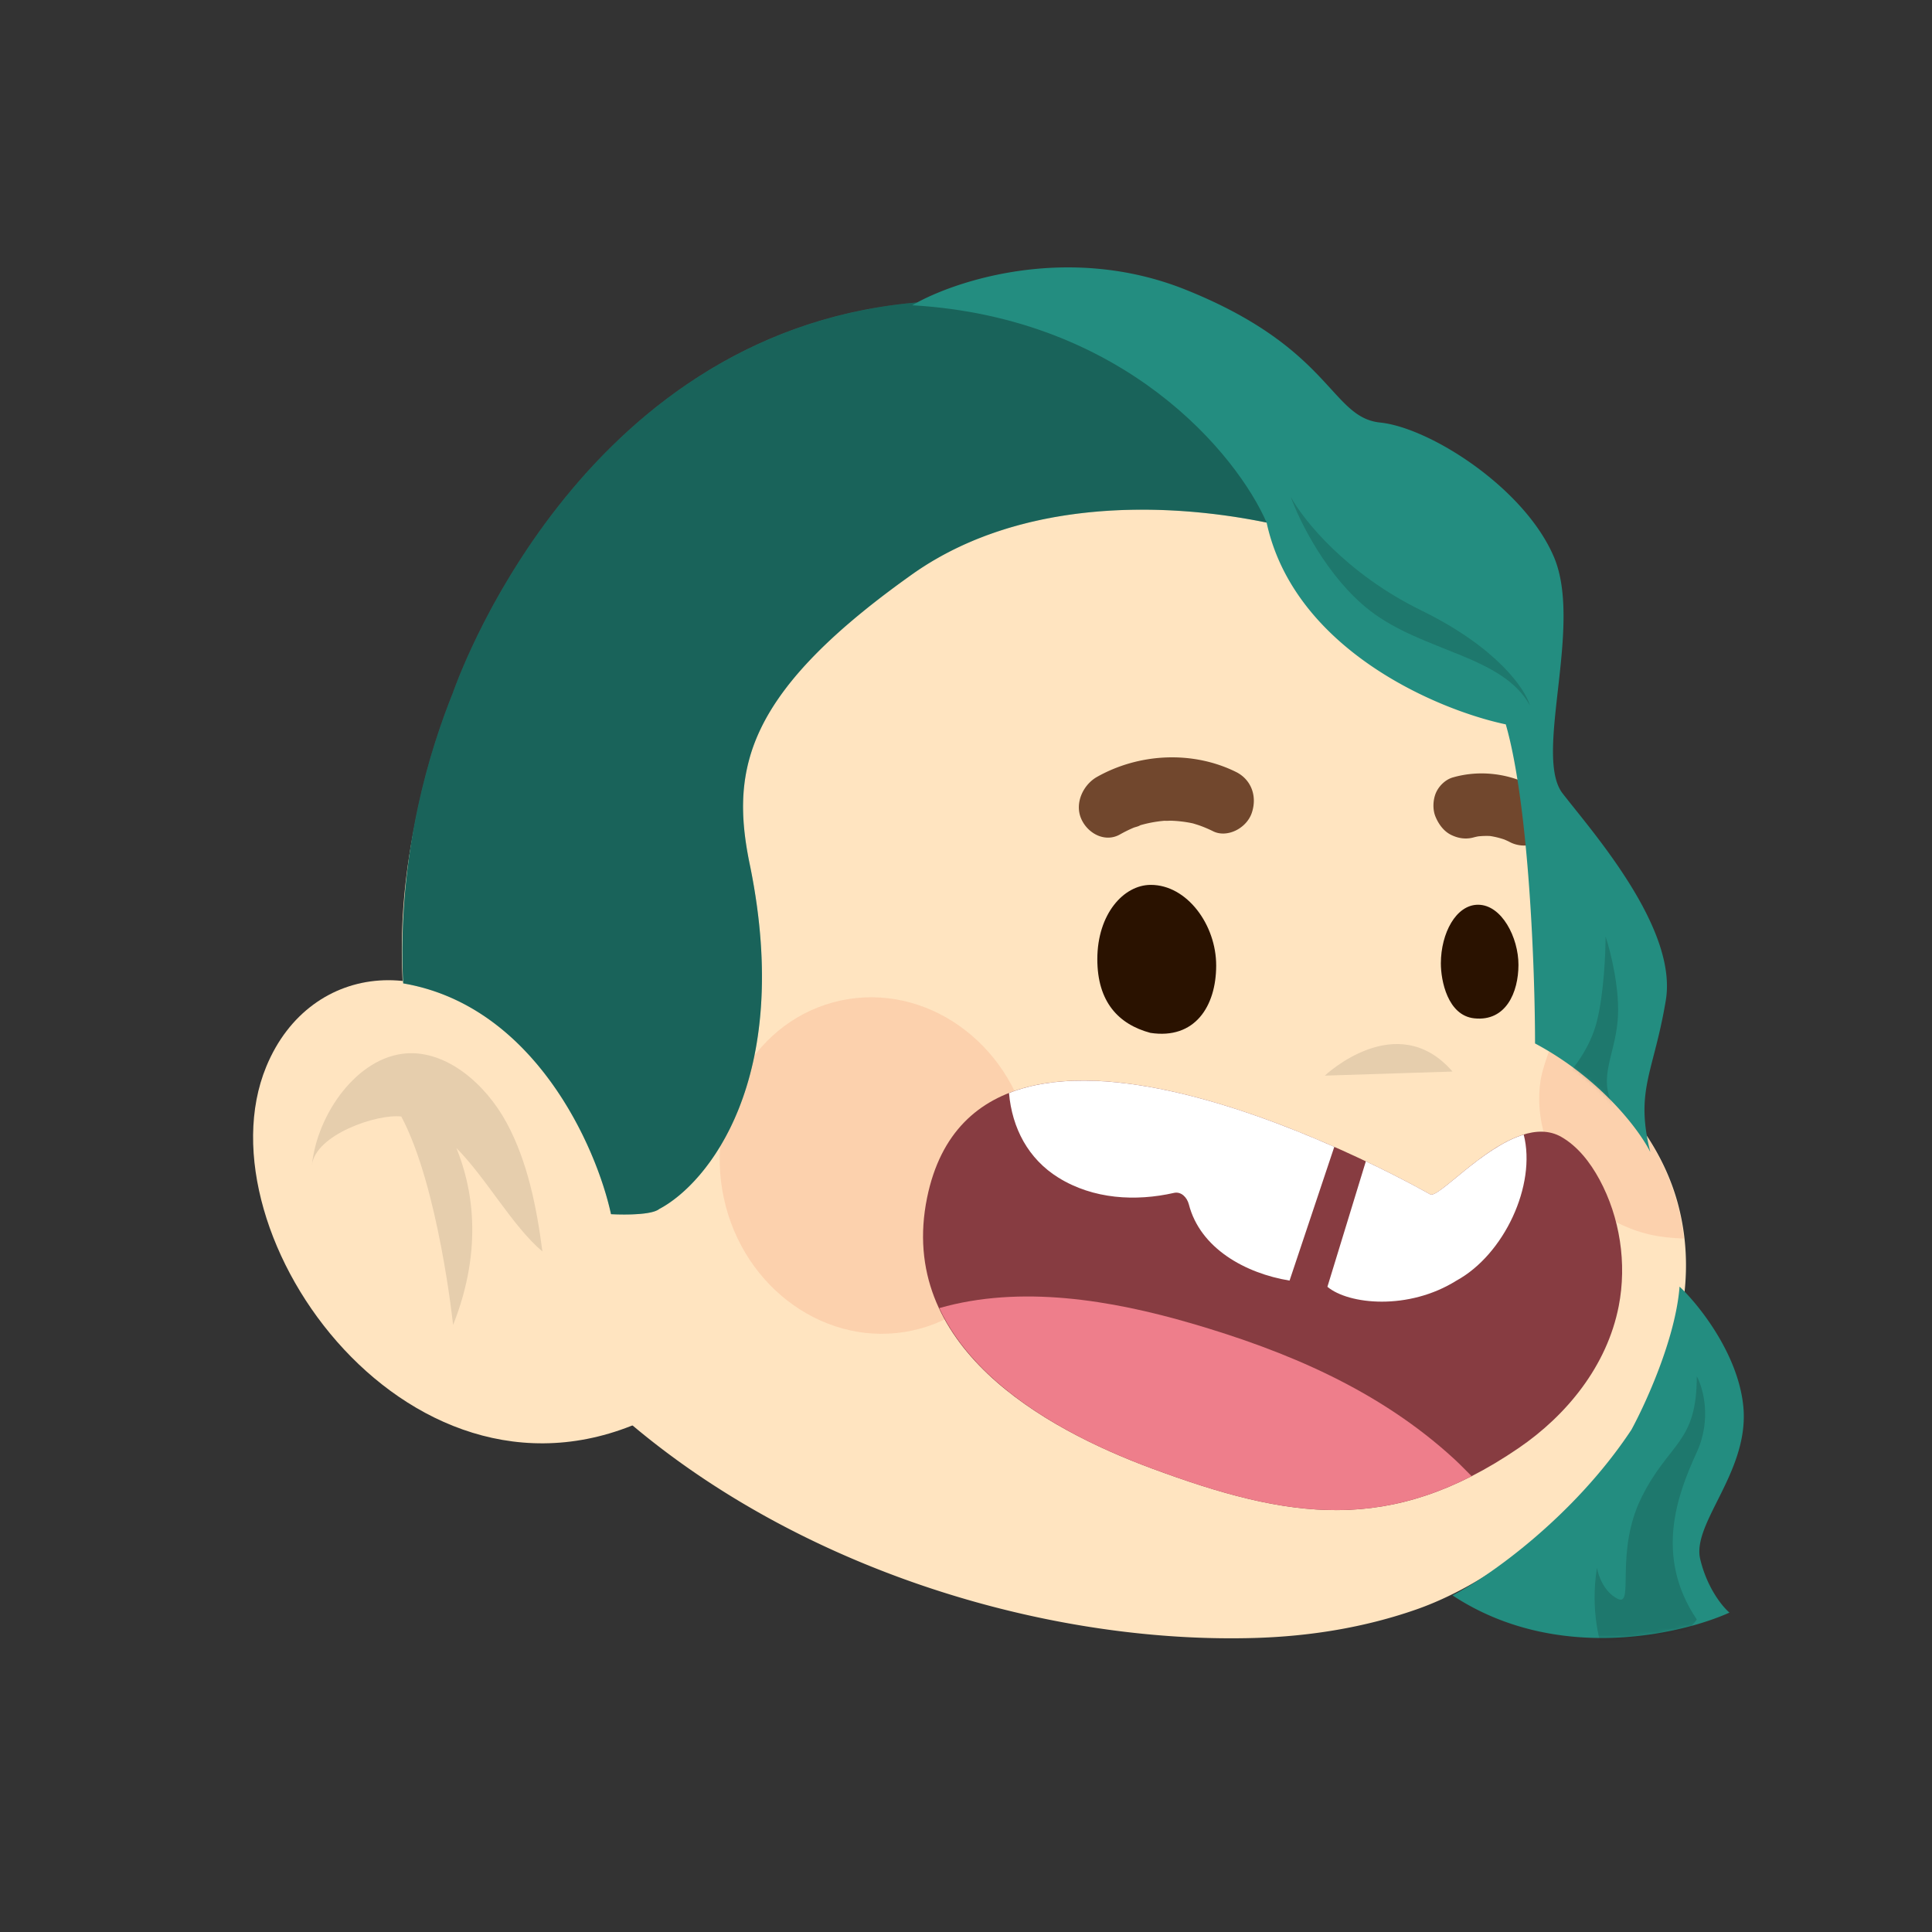 <svg xmlns:dc="http://purl.org/dc/elements/1.1/" xmlns:cc="http://creativecommons.org/ns#" xmlns:rdf="http://www.w3.org/1999/02/22-rdf-syntax-ns#" xmlns:svg="http://www.w3.org/2000/svg" xmlns="http://www.w3.org/2000/svg" viewBox="0 0 480 480" fill="none"><rect x="0" y="0" width="480" height="480" fill="#333333" stroke="none"/><mask id="avatarsRadiusMask"><rect width="480" height="480" rx="0" ry="0" x="0" y="0" fill="#fff"/></mask><g mask="url(#avatarsRadiusMask)"><g transform="matrix(.858 0 0 .854 52 47)"><path d="M263.989 38.62s131.387 20.593 121.424 208.128c-.036.695 15.192 10.822 16.384 11.904 10.619 9.62 19.527 21.94 23.423 36.351 13.872 51.319-35.724 104.196-75.83 118.231-14.981 5.242-30.815 7.787-46.681 8.249-103.139 3.009-239.69-62.655-246.703-190.893a172.056 172.056 0 0 1-.195-13.802c.621-24.349 6.488-48.063 15.33-70.082-.004.001 57.398-142.617 192.848-108.085Z" fill="rgba(255, 228, 192, 1)"/><path d="M388.739 248.727c-1.423 3.492-2.844 7.955-3.241 10.507-1.694 10.947 2.045 22.252 8.54 30.378 6.168 7.716 14.976 12.72 23.506 14.607 2.88.637 6.367.964 9.416 1.067-3.204-31.703-28.973-50.725-38.221-56.559ZM203.534 332.051c24.406-5.26 39.558-31.017 33.844-57.531-5.714-26.514-30.13-43.744-54.535-38.484-24.405 5.259-39.558 31.016-33.844 57.53 5.714 26.514 30.13 43.744 54.535 38.485Z" fill="#DC2400" style="mix-blend-mode:multiply" opacity=".1"/><path opacity=".1" d="M323.014 257.889s20.842-19.864 36.977-1.188Z" fill="#000"/><g><path d="M128.679 356.869c-69.38 34.83-132.35-52.512-112.18-101.609 12.866-31.317 50.38-33.752 72.118-5.146 12.829 16.883 23.209 38.464 29.103 59.108" fill="rgba(255, 228, 192, 1)"/><path opacity=".1" d="M71.534 278.927c8.927 9.099 16.103 22.593 24.923 30.12-1.63-12.595-4.232-26.045-10.34-37.396-6.201-11.528-17.479-21.025-28.962-20.242-14.23.971-25.947 17.573-27.454 32.626.9-9.008 18.99-15.104 25.894-14.251 10.812 20.413 14.998 60.644 14.998 60.644 9.007-22.775 5.36-40.689.941-51.501Z" fill="#000"/></g></g><g transform="matrix(.855 0 0 .855 19 -17)"><path d="M393.348 366.944c3.015 1.731 24.097-24.743 38.134-16.689 4.739 2.719 8.354 7.356 11.069 12.367 5.966 11.023 8.007 24.415 5.604 36.769-3.401 17.468-15.188 31.769-29.053 41.248-37.308 25.5-66.905 20.68-106.724 5.918-31.343-11.617-74.048-35.531-65.201-78.677 15.573-75.95 146.132-.958 146.171-.936Z" fill="#873C41"/><g fill="#fff"><path d="M318.892 366.521c-11.072 2.51-23.417 1.861-33.556-4.433-8.783-5.452-13.467-14.387-14.362-24.587 26.295-10.346 67.328 3.627 94.526 15.632L352.5 392c-12.847-2.11-25.973-9.366-29.261-22.14-.527-2.043-2.229-3.821-4.347-3.339ZM420.542 349.573C424.297 364.286 414.784 384.48 401 392c-13.936 8.746-31.337 6.972-37.5 1.803l11.17-36.467c11.36 5.401 18.668 9.597 18.677 9.603 2.292 1.319 15.046-13.655 27.195-17.366Z"/></g><path d="M400.293 443.788c-21.923-20.117-48.878-31.353-76.209-39.326-23.378-6.821-49.7-11.241-73.362-4.473 10.965 23.534 39.18 38.231 61.656 46.564 34.832 12.911 61.843 18.215 93.031 2.275-1.699-1.685-3.356-3.424-5.116-5.04Z" fill="#EE7E8B"/></g><g transform="matrix(.855 0 0 .855 19 -17)"><g fill="#2A1200"><path d="M331.178 300.479c-.023 11.876-6.228 21.515-19.112 19.539-9.274-2.483-15.448-9.019-15.424-21.474.026-13.049 7.627-21.517 15.508-21.532 10.534-.02 19.051 11.591 19.028 23.467ZM419.013 300.265c-.015 7.96-3.619 16.509-12.842 15.526-7.739-.824-9.715-10.983-9.705-15.984.017-8.747 4.4-17.011 10.795-17.023 6.877-.013 11.768 9.52 11.752 17.481Z"/></g><g fill="#71472D"><path d="M336.947 244.202c-12.423-6.152-27.941-5.58-40.399 1.435-4.016 2.262-6.61 7.668-4.551 12.251 1.901 4.239 6.913 6.9 11.213 4.474a38.291 38.291 0 0 1 3.96-1.957c.422-.178 1.506-.39 1.926-.714.197-.058.389-.116.588-.169a37.477 37.477 0 0 1 3.712-.802 38.115 38.115 0 0 1 2.144-.283c.226-.023.451-.041.679-.059.586.074 1.317-.03 1.866-.012a35.827 35.827 0 0 1 5.853.678c.172.035.34.072.511.111.64.2 1.283.385 1.917.609a36.411 36.411 0 0 1 3.948 1.682c4.014 1.989 9.677-.822 11.21-5.352 1.68-4.989-.277-9.761-4.577-11.892ZM423.529 248.526c-7.428-4.032-15.949-4.938-23.619-2.723-2.07.598-3.959 2.401-4.845 4.395-.874 1.964-1.051 4.777-.191 6.913.895 2.218 2.423 4.327 4.576 5.379 2.183 1.067 4.415 1.342 6.664.696.368-.107.745-.169 1.12-.257a22.487 22.487 0 0 1 3.523-.117c1.422.215 2.822.561 4.205 1.037.482.221.974.418 1.446.672 2.034 1.103 4.58 1.366 6.663.696 1.994-.642 4.04-2.356 4.843-4.399.833-2.115 1.112-4.629.191-6.913-.917-2.278-2.424-4.212-4.576-5.379Z"/></g></g><g transform="matrix(.855 0 0 .857 18 -15)"><g fill="rgba(35, 141, 128, 1)"><path d="M347.001 169.003c8.002 36.798 49.666 54.33 69.499 58.497 6.8 23.6 8.5 71.833 8.5 92.5 18.8 10 30.167 24.833 33.5 31.5-3.083-12.334-1.472-18.564.974-28.02 1.124-4.344 2.424-9.37 3.526-15.98 3.11-18.66-16.283-42.848-26.607-55.724A329.113 329.113 0 0 1 433 247.5c-4.144-5.363-2.821-17.025-1.362-29.888 1.534-13.519 3.218-28.363-1.138-38.612-8.5-20-36-37.5-50.5-39-5.961-.617-9.387-4.36-14.307-9.735-7.049-7.702-17.164-18.754-42.193-28.765-32.741-13.097-64.71-3.443-78.046 3.69-97.32 8.35-133.041 107.978-134.882 113.112-.039.11-.063.177-.072.198-8.842 22.018-13.961 45.938-14.583 70.288-.118 4.595-.056 9.201.195 13.802 38.09 6.472 56.129 47.303 60.388 66.91 0 0 11.333.667 14-1.5 14-7.333 38.9-37.4 26.5-99-6-28-2-50.294 47-85 30.415-21.543 72.002-21.35 103.001-14.997ZM453 432c4-7.333 12.8-26.3 14-41.5 5.5 5.167 16.9 19.3 18.5 34.5 1.098 10.436-3.535 19.665-7.521 27.604-3.271 6.516-6.106 12.163-4.979 16.896 2 8.4 6.5 13.833 8.5 15.5-13.667 6.167-50.1 15-80.5-5 9.927-5 35.024-22.4 52-48Z"/></g><path d="M347 169c-8.5-19.5-41-59.4-103-63 .457-.265.942-.536 1.454-.81-97.321 8.35-133.041 107.978-134.882 113.112-.039.11-.063.177-.072.198-8.842 22.018-13.961 45.938-14.583 70.288-.118 4.595-.056 9.201.195 13.802 38.09 6.472 56.129 47.303 60.388 66.91 0 0 11.333.667 14-1.5 14-7.333 38.9-37.4 26.5-99-6-28-2-50.294 47-85 30.415-21.542 72.002-21.35 103.001-14.997L347 169Z" fill="#000" fill-opacity=".3"/><mask id="hairHalfShavedHead-a" style="mask-type:alpha" maskUnits="userSpaceOnUse" x="244" y="95" width="242" height="398"><g fill="#238D81"><path d="M244 106c62 3.6 94.5 43.5 103 63 8 36.8 49.667 54.333 69.5 58.5 6.8 23.6 8.5 71.833 8.5 92.5 18.8 10 30.167 24.833 33.5 31.5-4.5-18 1-23 4.5-44s-21.5-49-30-60 6-48.5-2.5-68.5-36-37.5-50.5-39-14-21.5-56.5-38.5c-34-13.6-67.167-2.667-79.5 4.5ZM467 390.5c-1.2 15.2-10 34.167-14 41.5-16.976 25.6-42.073 43-52 48 30.4 20 66.833 11.167 80.5 5-2-1.667-6.5-7.1-8.5-15.5-2.5-10.5 14.5-25.5 12.5-44.5-1.6-15.2-13-29.333-18.5-34.5Z"/></g></mask><g fill="#000" fill-opacity=".15" mask="url(#hairHalfShavedHead-a)"><path d="M377 194.5c-12.4-9.6-20.5-26-23-33 3.5 6.527 16 22.266 38 33 22 10.734 30.167 22.806 31.5 27.5-8-14.5-31-15.5-46.5-27.5ZM449 313.5c.8-8.8-2-20-3.5-24.5 0 4.833-.5 16.5-2.5 24.5s-7.167 14.333-9.5 16.5l15.5 10c-6.5-9-1-15.5 0-26.5ZM472 438.5c4.4-9.6 1.833-18.667 0-22 0 19.5-8 19-16 35s-2 32-7 29.5c-4-2-5.667-6.833-6-9-2 12.4.833 22.5 2.5 26 14 1.6 23.5-6.667 26.5-11-12.5-18.5-5.5-36.5 0-48.5Z" style="mix-blend-mode:multiply"/></g></g><g transform="matrix(.855 0 0 .857 14 -12)"/></g></svg>